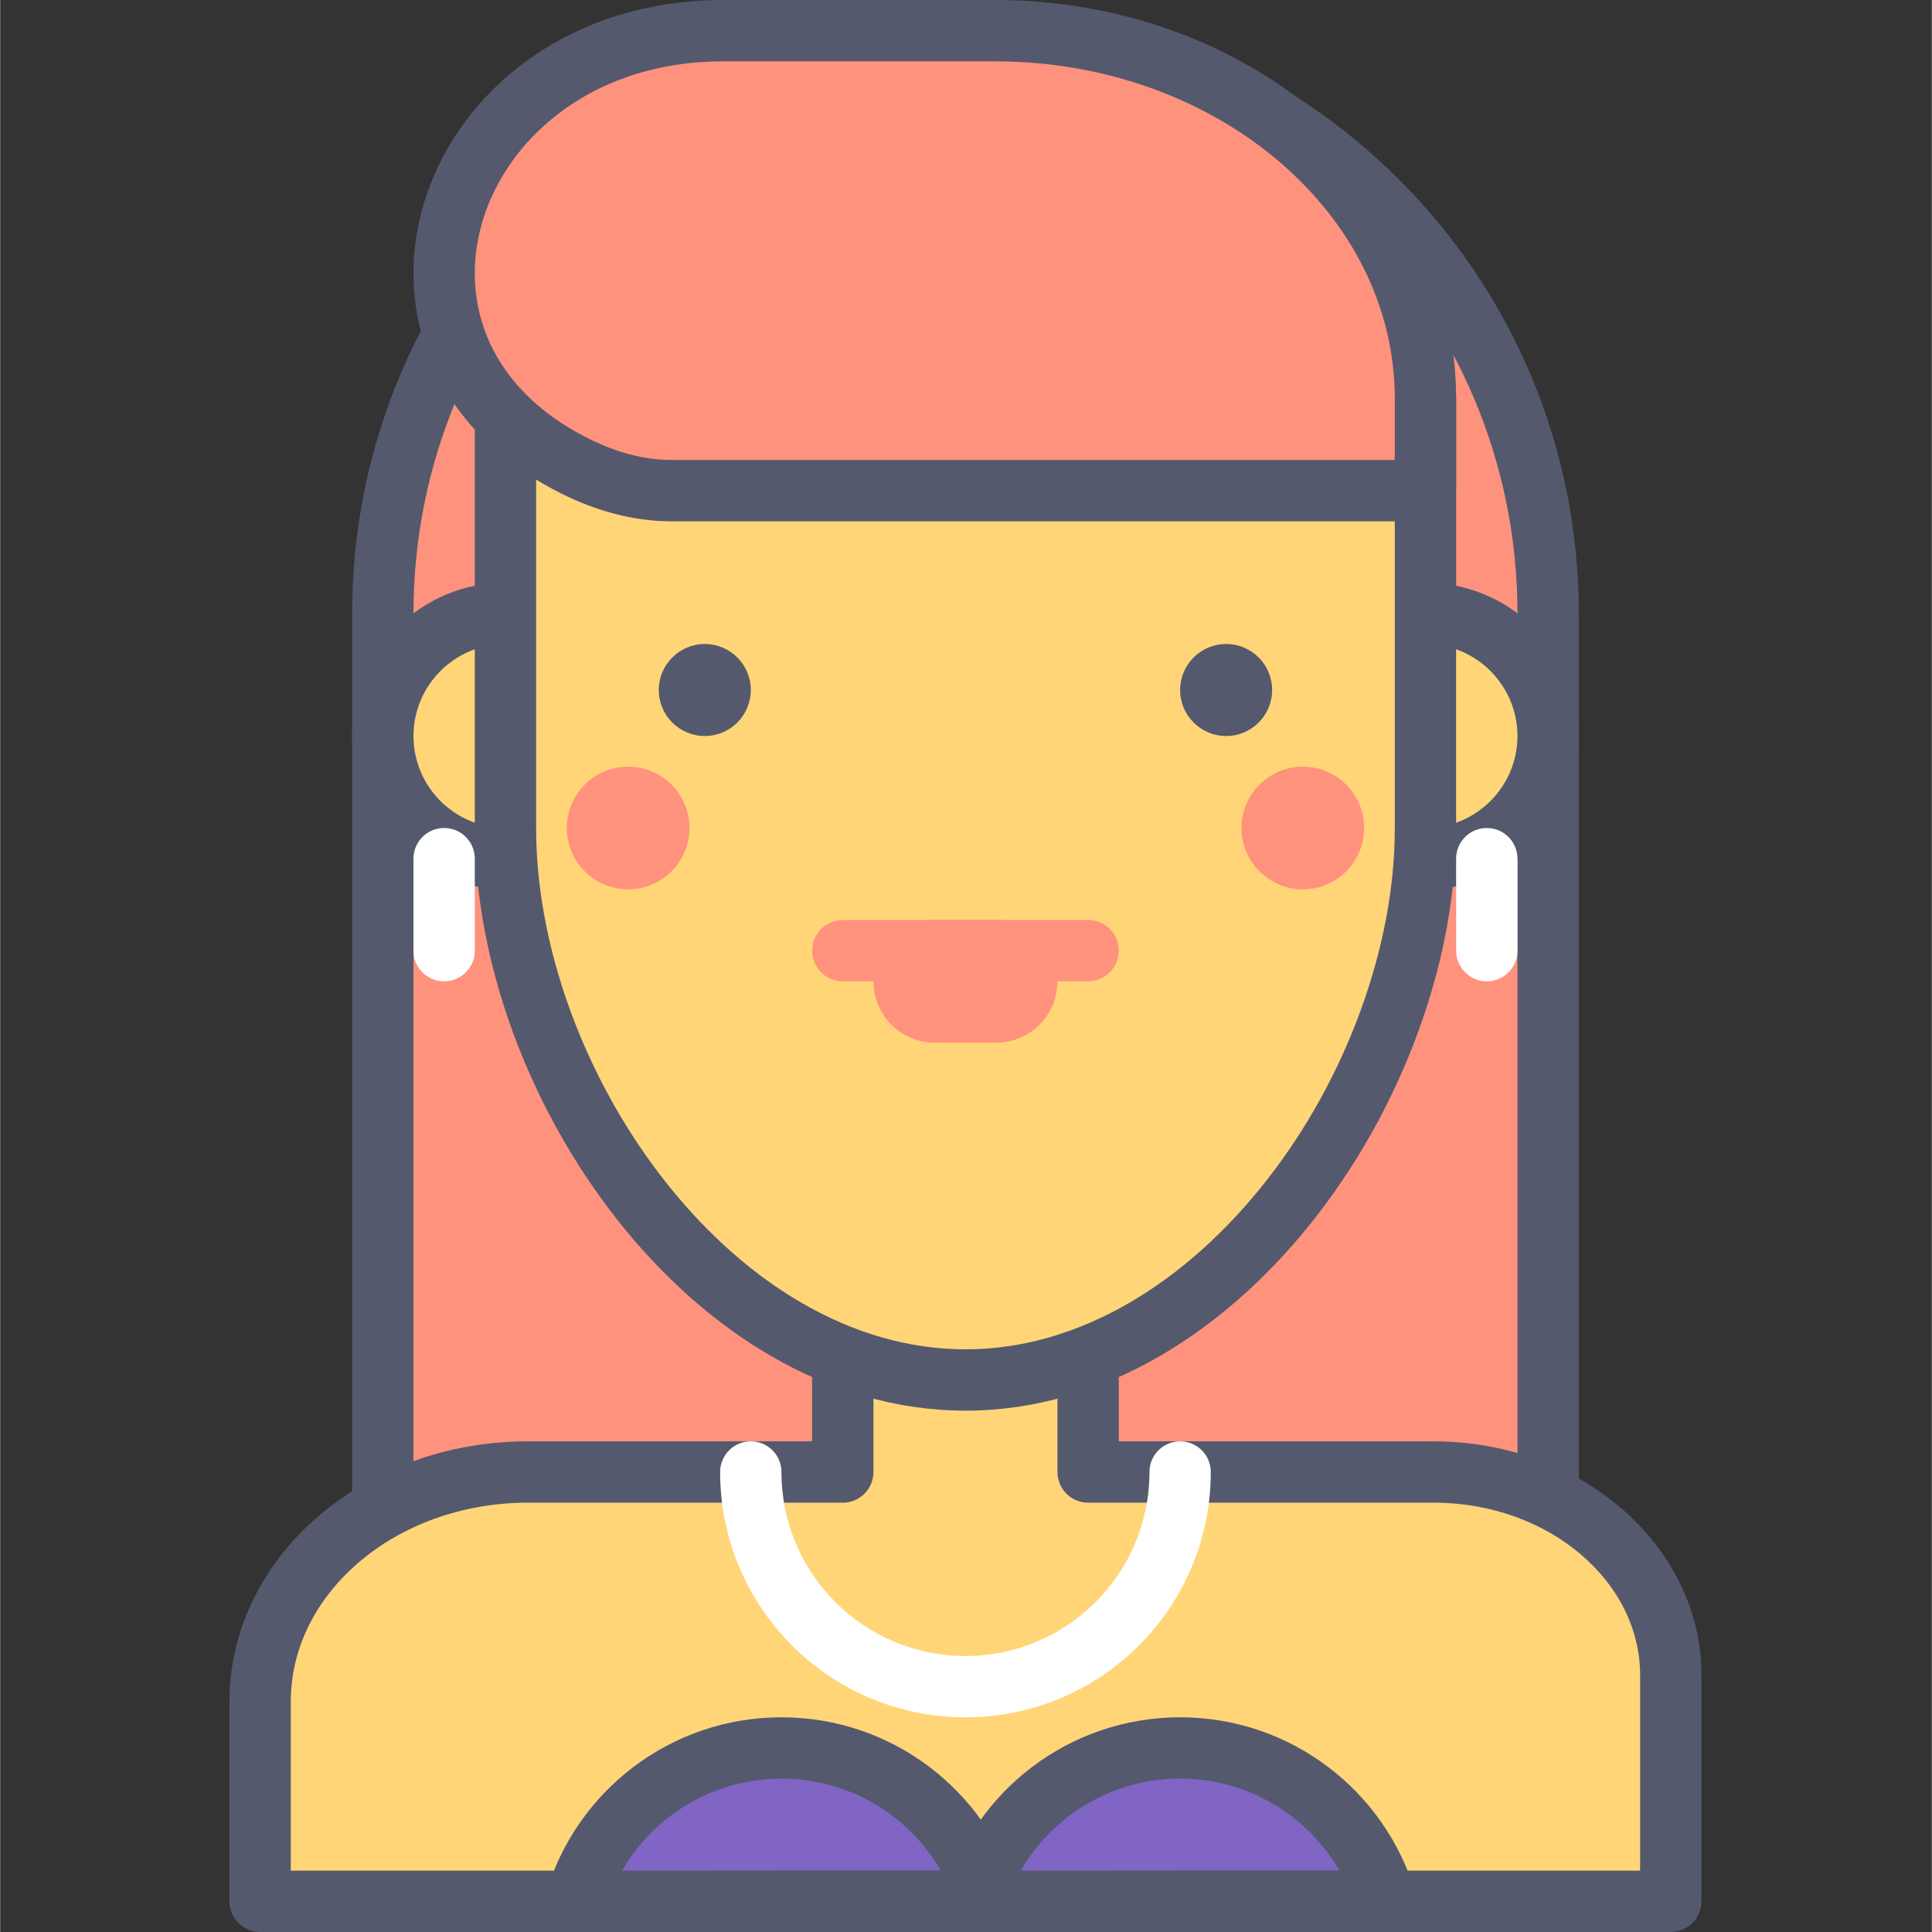 <svg height="430pt" viewBox="-51 0 430 430.08" width="430pt" xmlns="http://www.w3.org/2000/svg"><rect x="-51" y="0" width="430" height="430.08" fill="#333333" stroke="none"/><path d="m163.879 6.828c-71.637 0-129.707 58.066-129.707 129.707v197.973h259.414v-197.973c0-71.637-58.07-129.707-129.707-129.707zm0 0" fill="#ff927d"/><path d="m163.879 6.828v-6.828c-75.406.004-136.527 61.121-136.531 136.535v197.973c0 1.797.727 3.555 2 4.824 1.27 1.273 3.027 2 4.824 2h259.414c1.797 0 3.555-.727 4.828-1.996 1.27-1.273 2-3.031 2-4.828v-197.973c-.004-75.414-61.125-136.531-136.535-136.535v13.652c33.957.004 64.633 13.746 86.891 35.992 22.25 22.258 35.988 52.934 35.992 86.891v191.145h-245.762v-191.145c.004-33.957 13.742-64.637 35.988-86.891 22.262-22.25 52.938-35.988 86.891-35.992zm0 0" fill="#54596e"/><path d="m293.586 163.84c0 15.082-12.227 27.309-27.305 27.309-15.082 0-27.309-12.227-27.309-27.309 0-15.082 12.227-27.305 27.309-27.305 15.078 0 27.305 12.223 27.305 27.305zm0 0" fill="#ffd578"/><path d="m293.586 163.84h6.828c-.004-18.852-15.281-34.129-34.133-34.133-18.855.004-34.129 15.281-34.133 34.133.004 18.855 15.277 34.129 34.133 34.133 18.852-.004 34.129-15.277 34.133-34.133h-13.652c-.023 11.309-9.176 20.461-20.48 20.48-11.309-.02-20.461-9.172-20.48-20.48.02-11.305 9.172-20.461 20.48-20.48 11.305.02 20.457 9.176 20.48 20.48zm0 0" fill="#54596e"/><path d="m88.785 163.84c0 15.082-12.223 27.309-27.305 27.309s-27.309-12.227-27.309-27.309c0-15.082 12.227-27.305 27.309-27.305s27.305 12.223 27.305 27.305zm0 0" fill="#ffd578"/><path d="m88.785 163.84h6.828c-.004-18.852-15.281-34.129-34.133-34.133-18.855.004-34.129 15.281-34.133 34.133.004 18.855 15.277 34.129 34.133 34.133 18.852-.004 34.129-15.277 34.133-34.133h-13.652c-.02 11.309-9.176 20.461-20.48 20.48-11.309-.02-20.461-9.172-20.48-20.48.02-11.305 9.172-20.461 20.48-20.48 11.305.02 20.461 9.176 20.48 20.48zm0 0" fill="#54596e"/><path d="m268.082 327.68h-76.895v-47.785h-54.613v47.785h-70.07c-32.938 0-59.637 22.887-59.637 51.117v44.457h314.027v-50.309c0-25-23.645-45.266-52.812-45.266zm0 0" fill="#ffd578"/><path d="m268.082 327.68v-6.828h-70.07v-40.957c0-1.801-.727-3.559-2-4.828-1.27-1.27-3.027-2-4.824-2h-54.613c-1.797 0-3.559.727-4.828 2-1.27 1.27-2 3.031-2 4.828v40.957h-63.242c-18.055.008-34.516 6.258-46.613 16.617-12.082 10.324-19.859 25.008-19.852 41.328v44.457c0 1.797.73 3.555 2 4.824 1.273 1.273 3.031 2 4.828 2h314.027c1.797 0 3.555-.727 4.824-1.996 1.273-1.273 2-3.031 2-4.828v-50.305c.012-14.707-7-27.926-17.852-37.191-10.859-9.305-25.617-14.898-41.785-14.902v13.652c13-.008 24.648 4.531 32.898 11.613 8.266 7.117 13.074 16.531 13.086 26.828v43.477h-300.375v-37.629c.012-11.91 5.586-22.785 15.086-30.961 9.488-8.145 22.844-13.336 37.727-13.328h70.07c1.797 0 3.555-.727 4.824-2 1.273-1.27 2-3.027 2-4.824v-40.961h40.961v40.961c0 1.797.73 3.555 2 4.824 1.273 1.273 3.031 2 4.828 2h76.895zm0 0" fill="#54596e"/><path d="m163.879 307.199c-56.551 0-102.398-66.324-102.398-122.879v-95.574h204.801v95.574c0 56.555-45.848 122.879-102.402 122.879zm0 0" fill="#ffd578"/><path d="m163.879 307.199v-6.824c-12.789-.004-25.051-3.734-36.434-10.328-17.059-9.867-31.98-26.27-42.504-45.301-10.543-19.016-16.652-40.602-16.633-60.426v-88.75h191.145v88.75c.047 26.438-10.898 55.984-28.539 78.438-8.801 11.234-19.23 20.703-30.598 27.289-11.383 6.59-23.645 10.324-36.434 10.328v13.652c15.484.004 30.16-4.555 43.281-12.168 19.695-11.438 36.043-29.645 47.602-50.5 11.539-20.871 18.324-44.449 18.34-67.039v-95.574c0-1.797-.727-3.555-2-4.828-1.27-1.27-3.027-1.996-4.824-1.996h-204.801c-1.797 0-3.559.727-4.828 1.996-1.27 1.273-2 3.031-2 4.828v95.574c.047 30.117 12.027 62.008 31.445 86.855 9.73 12.414 21.367 23.066 34.5 30.684 13.117 7.609 27.797 12.168 43.281 12.164zm0 0" fill="#54596e"/><path d="m170.426 6.828h-60.438c-61.656 0-86.203 70.629-32.84 97.023 6.879 3.398 14.039 5.375 21.387 5.375h167.746v-20.48c0-45.242-42.914-81.918-95.855-81.918zm0 0" fill="#ff927d"/><path d="m170.426 6.828v-6.828h-60.438c-20.727-.016-38.055 7.418-50.09 18.781-12.039 11.348-18.887 26.582-18.898 42.074-.008 9.5 2.621 19.086 8.141 27.629 5.508 8.551 13.867 15.996 24.98 21.484v.004c7.613 3.762 15.828 6.082 24.414 6.082h167.746c1.797 0 3.555-.727 4.824-2 1.273-1.27 2-3.031 2-4.828v-20.48c.008-24.832-11.824-47.219-30.465-63.117-18.648-15.93-44.164-25.625-72.215-25.629v13.652c24.891-.004 47.305 8.641 63.344 22.359 16.055 13.75 25.676 32.324 25.684 52.734v13.652h-160.918c-6.113 0-12.215-1.633-18.363-4.668-9.184-4.551-15.484-10.344-19.559-16.648-4.07-6.316-5.953-13.207-5.961-20.227-.012-11.414 5.117-23.199 14.609-32.137 9.492-8.926 23.242-15.051 40.723-15.066h60.441zm0 0" fill="#54596e"/><path d="m116.094 153.602c0 5.652-4.586 10.238-10.242 10.238-5.652 0-10.238-4.586-10.238-10.238 0-5.656 4.586-10.242 10.238-10.242 5.656 0 10.242 4.586 10.242 10.242zm0 0" fill="#54596e"/><path d="m232.148 153.602c0 5.652-4.586 10.238-10.242 10.238s-10.238-4.586-10.238-10.238c0-5.656 4.582-10.242 10.238-10.242s10.242 4.586 10.242 10.242zm0 0" fill="#54596e"/><g fill="#ff927d"><path d="m102.441 184.32c0 7.539-6.113 13.652-13.656 13.652-7.539 0-13.652-6.113-13.652-13.652 0-7.539 6.113-13.652 13.652-13.652 7.543 0 13.656 6.113 13.656 13.652zm0 0"/><path d="m252.625 184.32c0 7.539-6.109 13.652-13.652 13.652-7.539 0-13.652-6.113-13.652-13.652 0-7.539 6.113-13.652 13.652-13.652 7.543 0 13.652 6.113 13.652 13.652zm0 0"/><path d="m157.055 232.105h13.652c7.539 0 13.652-6.113 13.652-13.652s-6.113-13.652-13.652-13.652h-13.652c-7.543 0-13.656 6.113-13.656 13.652s6.113 13.652 13.656 13.652"/><path d="m136.574 218.453h54.613c3.77 0 6.824-3.055 6.824-6.828 0-3.77-3.055-6.824-6.824-6.824h-54.613c-3.77 0-6.828 3.055-6.828 6.824 0 3.773 3.059 6.828 6.828 6.828"/></g><path d="m41 191.148v20.477c0 3.773 3.059 6.828 6.828 6.828s6.824-3.055 6.824-6.828v-20.477c0-3.773-3.055-6.828-6.824-6.828s-6.828 3.055-6.828 6.828" fill="#fff"/><path d="m273.105 191.148v20.477c0 3.773 3.059 6.828 6.828 6.828 3.77 0 6.828-3.055 6.828-6.828v-20.477c0-3.773-3.059-6.828-6.828-6.828-3.77 0-6.828 3.055-6.828 6.828" fill="#fff"/><path d="m109.266 327.68c.004 30.164 24.449 54.609 54.613 54.613 30.168-.004 54.609-24.445 54.613-54.613 0-3.77-3.055-6.828-6.824-6.828s-6.828 3.059-6.828 6.828c-.004 11.336-4.574 21.531-11.996 28.965-7.434 7.422-17.629 11.992-28.965 11.996-11.332-.004-21.527-4.574-28.961-11.996-7.426-7.434-11.996-17.629-11.996-28.965 0-3.77-3.059-6.828-6.828-6.828s-6.828 3.059-6.828 6.828zm0 0" fill="#fff"/><path d="m168.711 423.184c-5.898-19.707-24.168-34.07-45.789-34.07-21.652 0-39.938 14.398-45.812 34.141zm0 0" fill="#8065c4"/><path d="m168.711 423.184 6.539-1.957c-6.738-22.539-27.617-38.93-52.328-38.941-24.746.012-45.645 16.441-52.355 39.02-.617 2.078-.223 4.297 1.074 6.031 1.297 1.734 3.309 2.742 5.473 2.742l91.602-.066c2.168-.004 4.18-1.016 5.473-2.754 1.293-1.738 1.684-3.953 1.062-6.031l-6.539 1.957-.008-6.828-91.598.07.004 6.828 6.543 1.945c5.035-16.906 20.711-29.273 39.27-29.262 18.531-.012 34.191 12.328 39.25 29.203l6.539-1.957-.008-6.828zm0 0" fill="#54596e"/><path d="m257.457 423.184c-5.898-19.707-24.168-34.07-45.789-34.07-21.652 0-39.938 14.398-45.812 34.141zm0 0" fill="#8065c4"/><path d="m257.457 423.184 6.539-1.957c-6.738-22.539-27.617-38.93-52.328-38.941-24.746.012-45.645 16.441-52.355 39.02-.617 2.078-.223 4.297 1.074 6.031 1.297 1.734 3.309 2.742 5.477 2.742l91.598-.07c2.168 0 4.18-1.012 5.473-2.75 1.293-1.738 1.684-3.957 1.062-6.031l-6.539 1.957-.004-6.828-91.602.07.004 6.828 6.543 1.945c5.035-16.906 20.711-29.273 39.27-29.262 18.531-.012 34.195 12.328 39.25 29.203l6.539-1.957-.004-6.828zm0 0" fill="#54596e"/></svg>
